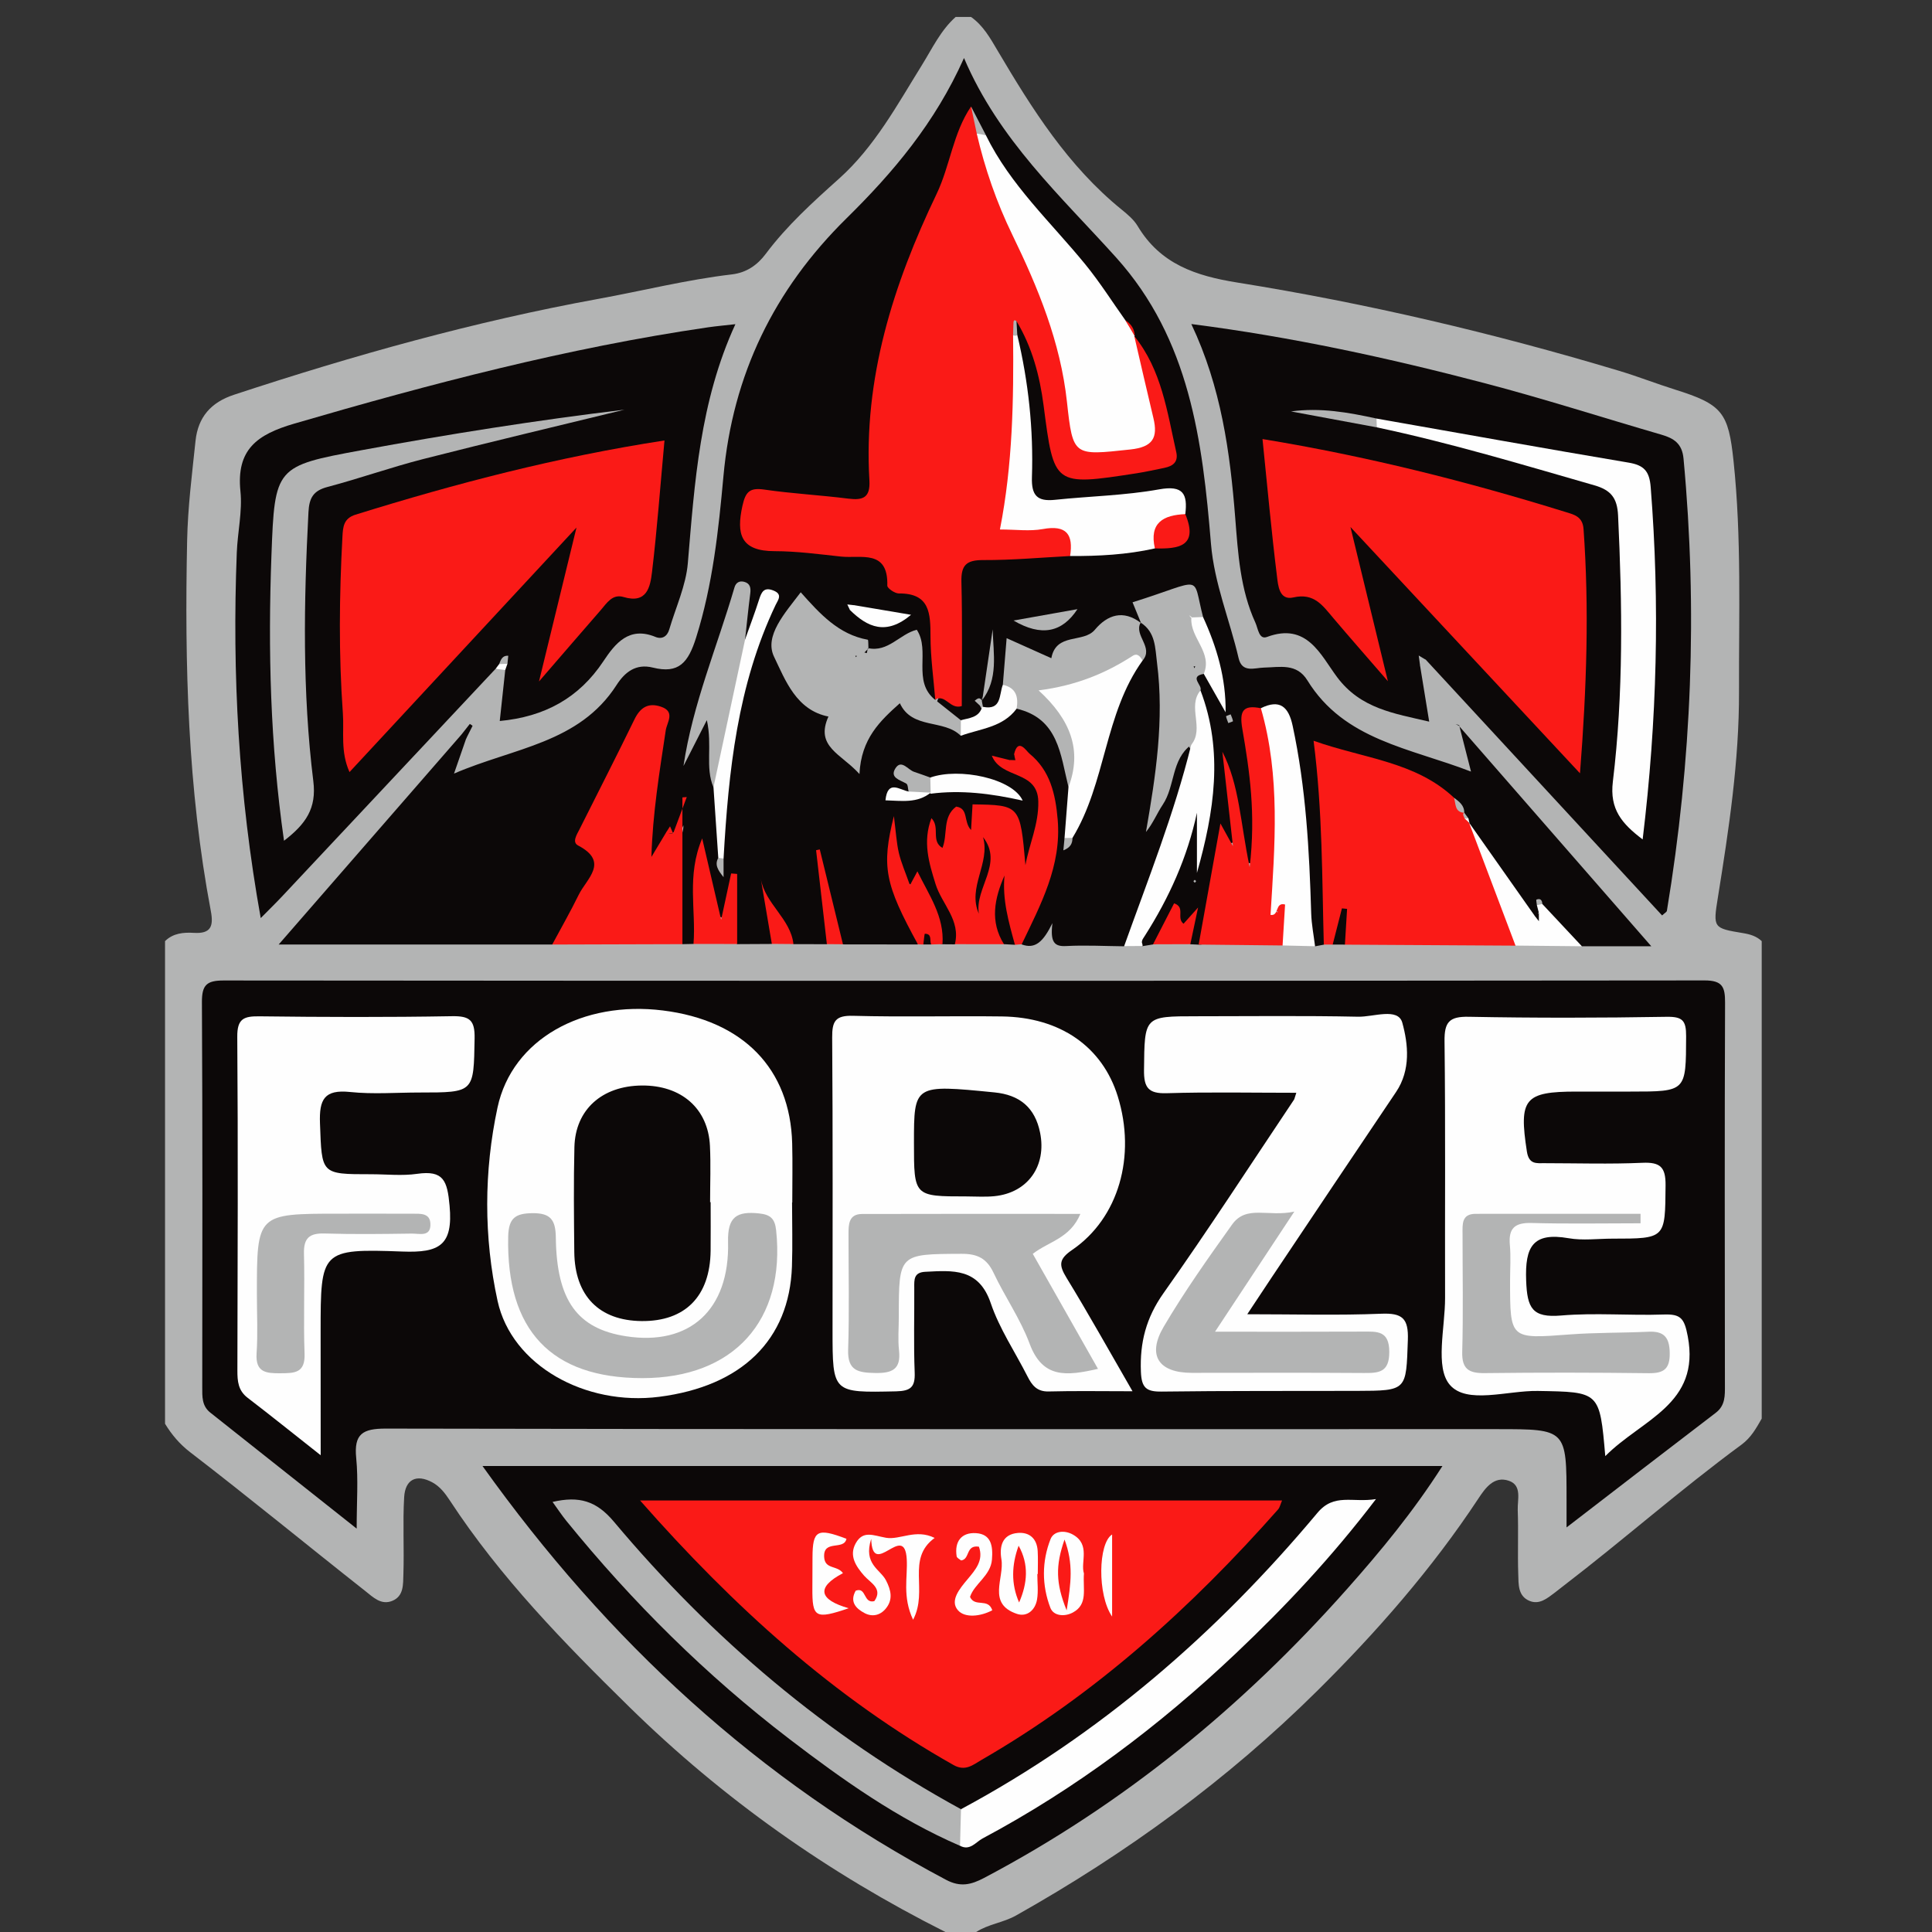 <?xml version="1.0" encoding="utf-8"?>
<!-- Generator: Adobe Illustrator 23.0.3, SVG Export Plug-In . SVG Version: 6.00 Build 0)  -->
<svg version="1.1" id="Layer_1" xmlns="http://www.w3.org/2000/svg" xmlns:xlink="http://www.w3.org/1999/xlink" x="0px" y="0px"
	 width="64px" height="64px" viewBox="0 0 64 64" enable-background="new 0 0 64 64" xml:space="preserve">
<rect x="0" y="0" width="64" height="64" fill="#333333" stroke="none"/>
<g>
	<path fill="#B3B4B4" d="M31.657,0.562c0.17,0,0.34,0,0.51,0c0.407,0.287,0.64,0.709,0.885,1.124c1.14,1.929,2.33,3.819,4.103,5.256
		c0.197,0.16,0.403,0.333,0.531,0.546c0.751,1.257,1.916,1.65,3.304,1.872c4.277,0.685,8.491,1.677,12.642,2.923
		c0.624,0.187,1.23,0.426,1.851,0.621c1.578,0.494,1.773,0.762,1.943,2.371c0.268,2.54,0.173,5.086,0.181,7.632
		c0.007,2.304-0.337,4.566-0.701,6.829c-0.162,1.006-0.154,1.011,0.842,1.176c0.23,0.038,0.439,0.101,0.611,0.264
		c0,5.272,0,10.545,0,15.817c-0.181,0.318-0.355,0.631-0.667,0.861c-2.03,1.493-3.92,3.163-5.919,4.695
		c-0.09,0.069-0.177,0.141-0.268,0.209c-0.251,0.188-0.513,0.413-0.844,0.271c-0.381-0.163-0.356-0.548-0.367-0.883
		c-0.024-0.707,0.009-1.416-0.017-2.123c-0.013-0.345,0.15-0.819-0.295-0.971c-0.492-0.168-0.78,0.242-1.014,0.597
		c-1.536,2.326-3.366,4.414-5.336,6.365c-2.97,2.943-6.328,5.388-9.974,7.439c-0.424,0.239-0.915,0.283-1.32,0.547
		c-0.34,0-0.68,0-1.02,0c-3.873-1.946-7.368-4.41-10.468-7.452c-2.167-2.127-4.277-4.29-5.948-6.842
		c-0.156-0.238-0.328-0.466-0.586-0.604c-0.522-0.279-0.894-0.097-0.928,0.497c-0.049,0.848,0.003,1.7-0.025,2.549
		c-0.011,0.335,0.017,0.724-0.367,0.882c-0.372,0.153-0.637-0.121-0.904-0.332c-1.936-1.525-3.839-3.091-5.793-4.592
		c-0.345-0.265-0.611-0.579-0.832-0.943c0-5.329,0-10.658,0-15.987c0.267-0.264,0.611-0.294,0.951-0.274
		c0.563,0.035,0.663-0.21,0.566-0.723c-0.767-4.058-0.87-8.159-0.785-12.274c0.023-1.108,0.163-2.202,0.278-3.3
		c0.082-0.786,0.51-1.276,1.271-1.527c3.957-1.304,7.962-2.428,12.065-3.176c1.477-0.269,2.936-0.637,4.43-0.812
		c0.479-0.056,0.842-0.303,1.127-0.685c0.7-0.935,1.559-1.712,2.427-2.489c1.175-1.053,1.923-2.44,2.744-3.762
		C30.884,1.602,31.16,1.005,31.657,0.562z"/>
	<path fill="#0C0808" d="M11.815,50.637c-1.713-1.358-3.279-2.601-4.848-3.842C6.682,46.57,6.7,46.259,6.7,45.944
		c0.003-4.251,0.012-8.502-0.011-12.752C6.687,32.626,6.85,32.48,7.407,32.48c16.351,0.014,32.703,0.015,49.055-0.002
		c0.6-0.001,0.685,0.218,0.683,0.739c-0.017,4.222-0.009,8.445-0.005,12.667c0,0.343,0.018,0.672-0.305,0.918
		c-1.613,1.231-3.219,2.471-4.941,3.796c0-0.383,0-0.651,0-0.919c0-2.337,0-2.337-2.296-2.337c-12.271,0-24.541,0.007-36.812-0.018
		c-0.773-0.002-1.067,0.175-0.986,0.977C11.871,49.018,11.815,49.746,11.815,50.637z"/>
	<path fill="#0C0808" d="M22.973,31.269c-0.123,0.003-0.245,0.005-0.368,0.008c-0.42-1.113-0.227-2.244-0.086-3.37
		c0.024-0.189,0.128-0.369,0.121-0.57c-0.036,0.073-0.052,0.156-0.107,0.218c-0.184-0.013-0.338,0.016-0.343,0.252
		c-0.044,0.137-0.105,0.264-0.192,0.376c-0.122,0.155-0.254,0.344-0.476,0.277c-0.267-0.08-0.286-0.344-0.263-0.563
		c0.091-0.868,0.148-1.739,0.328-2.598c0.101-0.483,0.262-0.974,0.129-1.511c-0.389,0-0.496,0.285-0.614,0.52
		c-0.381,0.754-0.83,1.471-1.16,2.254c-0.264,0.623-0.668,1.207-0.128,1.878c0.068,0.085,0.082,0.232,0.036,0.327
		c-0.43,0.894-0.684,1.9-1.557,2.522c-2.939,0-5.878,0-9.062,0c2.082-2.392,4.069-4.674,6.056-6.957
		c0.127-0.039,0.178,0.007,0.154,0.137c-0.11,0.318-0.221,0.636-0.401,1.157c1.988-0.859,4.144-1.004,5.384-2.933
		c0.271-0.421,0.635-0.72,1.203-0.578c0.858,0.213,1.172-0.161,1.435-1.001c0.549-1.75,0.739-3.543,0.903-5.34
		c0.306-3.364,1.678-6.18,4.077-8.542c1.537-1.513,2.93-3.153,3.892-5.31c1.158,2.719,3.214,4.579,5.041,6.61
		c2.439,2.712,2.859,6.073,3.14,9.482c0.109,1.317,0.622,2.523,0.915,3.787c0.116,0.502,0.531,0.32,0.839,0.314
		c0.532-0.012,1.085-0.154,1.441,0.425c1.222,1.984,3.395,2.236,5.419,3.02c-0.151-0.59-0.272-1.064-0.393-1.538l-0.013,0.016
		c2.074,2.376,4.148,4.752,6.379,7.309c-0.915,0-1.607,0-2.298,0c-0.546-0.267-0.97-0.675-1.328-1.154
		c-0.033-0.015-0.01-0.098-0.083-0.064c-0.008,0.102-0.049,0.182-0.129,0.243c-0.073,0.014-0.143,0.006-0.213-0.019
		c-0.804-0.841-1.289-1.904-1.973-2.826c-0.023-0.03-0.045-0.061-0.068-0.091c-0.043-0.062-0.08-0.127-0.115-0.193
		c-0.039-0.063-0.073-0.13-0.108-0.195c-0.041-0.063-0.078-0.128-0.115-0.194c-0.11-0.215-0.308-0.341-0.49-0.483
		c-0.983-0.592-2.075-0.89-3.161-1.204c-0.6-0.174-0.778,0.081-0.699,0.645c0.202,1.431-0.01,2.882,0.215,4.317
		c0.06,0.383,0.159,0.863-0.282,1.164c-0.097,0.018-0.194,0.037-0.291,0.055c-0.507-0.379-0.467-0.939-0.456-1.47
		c0.038-1.758-0.13-3.497-0.462-5.221c-0.084-0.437-0.138-0.924-0.724-1.01c-0.61,0.044-0.432,0.503-0.395,0.827
		c0.109,0.954,0.317,1.897,0.28,2.866c-0.005,0.141,0.009,0.284-0.011,0.424c-0.047,0.321,0.027,0.825-0.379,0.83
		c-0.491,0.005-0.403-0.487-0.413-0.857c-0.021-0.789-0.246-1.552-0.326-2.184c0.148,0.499,0.138,1.174,0.312,1.822
		c0.056,0.206,0.055,0.482-0.226,0.563c-0.134,0.039-0.262-0.073-0.252-0.031c0.021,1.001-0.21,2.16-0.586,3.294
		c-0.027,0.08-0.13,0.095-0.218,0.092c-0.092-0.004-0.183-0.009-0.275-0.013c-0.211-0.215,0.023-0.748-0.649-0.681
		c-0.223,0.089-0.144,0.643-0.587,0.686c-0.115,0.019-0.231,0.038-0.346,0.057c-0.107-0.017-0.158-0.079-0.156-0.187
		c0.006-0.14,0.043-0.273,0.095-0.402c0.521-1.121,1.179-2.189,1.3-3.465c0.024-0.251,0.154-0.547,0.458-0.511
		c0.331,0.039,0.275,0.357,0.28,0.61c0.006,0.359-0.053,0.71-0.08,1.061c0.098-1.815,0.391-3.635-0.163-5.434
		c-0.045-0.254-0.148-0.52,0.127-0.716c0.343-0.027,0.486,0.227,0.665,0.488c-0.125-0.815-0.401-1.549-0.735-2.266
		c-0.087-0.318-0.079-0.734-0.539-0.744c-0.393-0.009-0.799,0.046-1.052,0.422c-0.093,0.139-0.118,0.32-0.256,0.433
		c-1.024,0.133-1.906,0.584-2.72,1.2c-0.476,0.36-0.903-0.111-1.36-0.158c-0.205,0.39-0.195,0.796-0.315,1.167
		c-0.157,0.373-0.299,0.769-0.84,0.581c-0.076-0.05-0.101-0.117-0.069-0.203c0.404-0.619,0.33-1.336,0.366-1.75
		c-0.008,0.328-0.002,0.938-0.232,1.51c-0.078,0.168-0.279,0.318-0.077,0.53c-0.155,0.365-0.442,0.482-0.816,0.447
		c-0.342-0.206-0.988-0.208-0.608-0.901c0.375-0.217,0.41-0.574,0.411-0.956c0.001-0.878-0.028-1.757,0.014-2.634
		c0.042-0.882,0.262-1.138,1.127-1.139c0.909-0.001,1.801-0.209,2.71-0.158c0.891-0.017,1.777-0.121,2.662-0.19
		c1.041-0.056,1.132-0.155,0.993-1.085c-0.219-0.498-0.646-0.378-1.026-0.328c-0.895,0.117-1.796,0.18-2.695,0.25
		c-1.081,0.084-1.385-0.205-1.393-1.283c-0.01-1.468-0.151-2.918-0.464-4.352c0.002-0.188,0.024-0.371,0.143-0.526
		c0.509-0.176,0.532,0.278,0.643,0.542c0.464,1.105,0.663,2.279,0.715,3.464c0.033,0.749,0.347,0.993,1.046,0.948
		c0.48-0.031,0.953-0.101,1.427-0.169c1.221-0.174,1.328-0.327,1.079-1.546c-0.176-0.862-0.492-1.671-0.933-2.432
		c-0.037-0.073-0.075-0.147-0.117-0.217c-0.09-0.224-0.226-0.42-0.384-0.601c-0.847-1.265-1.86-2.396-2.873-3.525
		c-0.68-0.757-1.282-1.564-1.719-2.488c-0.126-0.146-0.062-0.448-0.368-0.435c-0.412,1.548-1.132,2.968-1.728,4.434
		c-0.884,2.179-1.318,4.437-1.35,6.782c-0.017,1.29-0.25,1.494-1.527,1.337c-0.618-0.076-1.242-0.087-1.859-0.179
		c-0.445-0.066-0.7,0.129-0.785,0.566c-0.092,0.475,0.178,0.702,0.583,0.767c0.894,0.144,1.791,0.273,2.701,0.248
		c0.641-0.018,1.183,0.143,1.428,0.818c0.085,0.234,0.273,0.37,0.492,0.435c0.783,0.234,1.017,0.801,1.039,1.554
		c0.02,0.698,0.298,1.394-0.014,2.088c-0.183,0.27-0.378,0.309-0.578,0.018c-0.063-0.092-0.084-0.204-0.107-0.313
		c-0.091-0.429,0.04-0.97-0.312-1.259c-0.354-0.291-0.75,0.273-1.173,0.155c-0.08-0.014-0.156-0.04-0.228-0.074
		c-0.606-0.412-1.319-0.662-1.835-1.214c-0.152-0.162-0.319-0.202-0.521-0.042c-0.444,0.353-0.652,1.251-0.295,1.696
		c0.422,0.526,0.754,1.136,1.316,1.544c0.06,0.055,0.107,0.119,0.143,0.19c0.132,0.418,0.167,0.896,0.704,1.115
		c0.367-0.417,0.566-0.959,0.985-1.338c0.344-0.311,0.615-0.472,1.084-0.114c0.457,0.348,1.055,0.497,1.603,0.706
		c0.694-0.095,1.26-0.524,1.916-0.723c0.822,0.057,1.195,0.622,1.478,1.296c0.187,0.444,0.144,0.936,0.302,1.384
		c0.152,0.529-0.036,1.018-0.182,1.511c-0.003,0.047-0.009,0.096-0.016,0.144c0.024-0.059,0.012-0.122,0.024-0.184
		c0.418-1.285,1.047-2.492,1.176-3.883c0.063-0.679,0.764-1.171,0.974-1.857c0.211-0.365-0.129-0.838,0.228-1.173
		c0.625,0.04,0.641,0.558,0.714,0.977c0.144,0.833,0.307,1.673,0.173,2.525c-0.126,0.799-0.151,1.613-0.363,2.399
		c0.147-0.429,0.289-0.859,0.446-1.281c0.101-0.271,0.179-0.629,0.622-0.528c0.284,0.427,0.177,0.877,0.026,1.296
		c-0.562,1.556-1.061,3.135-1.664,4.677c-0.106,0.272-0.269,0.489-0.507,0.653c-0.639-0.006-1.279-0.042-1.916-0.008
		c-0.388,0.021-0.535-0.119-0.456-0.759c-0.304,0.615-0.566,0.872-1.019,0.705c-0.208-0.595,0.211-1.004,0.434-1.473
		c0.594-1.249,0.727-2.532,0.242-3.847c-0.138-0.374-0.33-0.723-0.78-0.797c-0.053,0.026-0.101,0.062-0.134,0.113
		c1.176,0.761,1.359,2.529,0.341,3.536c-0.364-0.237-0.315-0.621-0.332-0.969c-0.018-0.363-0.093-0.648-0.503-0.776
		c-0.378-0.118-0.554,0.002-0.721,0.34c-0.179,0.36-0.459,0.185-0.683-0.025c-0.353,0.997-0.353,0.997-0.918,0.572
		c0.329,0.793,0.516,1.563,0.938,2.252c0.21,0.342,0.281,0.747-0.099,1.072c-0.137-0.001-0.273-0.002-0.41-0.003
		c-0.352-0.063-0.265-0.379-0.34-0.598c-0.194-0.569-0.257-1.175-0.931-1.497c-0.376-0.18-0.368-0.687-0.358-1.101
		c-0.048,0.807,0.182,1.546,0.534,2.26c0.146,0.296,0.383,0.571,0.28,0.943c-0.828-0.001-1.655-0.002-2.483-0.003
		c-0.696-0.657-0.38-1.607-0.681-2.216c0.047,0.429,0.22,0.999,0.265,1.591c0.017,0.223,0.109,0.447-0.117,0.619
		c-0.369-0.001-0.738-0.001-1.107-0.002c-0.383-0.521-0.885-0.978-0.904-1.622c-0.168,0.517,0.575,1.003,0.188,1.616
		c-0.383,0.002-0.766,0.004-1.15,0.006c-0.717-0.651-0.035-1.359-0.157-1.932c-0.129,0.236,0.051,0.712-0.368,1.055
		c-0.679-0.595-0.649-1.349-0.644-1.959c-0.077,0.463,0.053,1.103,0.013,1.735C23.238,30.555,23.324,30.971,22.973,31.269z"/>
	<path fill="#0C0808" d="M15.983,48.563c10.651,0,21.159,0,31.8,0c-0.971,1.52-2.044,2.816-3.161,4.075
		c-3.451,3.89-7.411,7.139-12.025,9.572c-0.43,0.226-0.784,0.312-1.258,0.061C25.137,58.987,20.131,54.37,15.983,48.563z"/>
	<path fill="#0C0808" d="M16.418,22.154c-2.36,2.516-4.719,5.032-7.08,7.547c-0.203,0.216-0.415,0.422-0.701,0.712
		c-0.736-4.093-0.95-8.088-0.793-12.108c0.026-0.678,0.189-1.365,0.121-2.03c-0.142-1.382,0.548-1.881,1.78-2.241
		c4.514-1.317,9.051-2.511,13.71-3.191c0.276-0.04,0.555-0.064,0.906-0.104c-1.178,2.563-1.35,5.242-1.576,7.92
		c-0.063,0.743-0.401,1.463-0.615,2.193c-0.068,0.233-0.242,0.335-0.456,0.247c-0.877-0.362-1.336,0.218-1.728,0.808
		c-0.811,1.221-1.951,1.838-3.431,1.977c0.059-0.548,0.121-1.119,0.182-1.689c-0.047-0.024-0.084-0.059-0.112-0.103
		c0,0-0.041-0.065-0.041-0.065s-0.021,0.074-0.021,0.074C16.518,22.132,16.47,22.149,16.418,22.154z"/>
	<path fill="#0C0808" d="M47.045,22.07c0.094,0.579,0.189,1.158,0.299,1.835c-1.179-0.275-2.273-0.432-3.053-1.477
		c-0.544-0.729-0.995-1.822-2.321-1.328c-0.267,0.099-0.295-0.281-0.383-0.472c-0.505-1.104-0.575-2.289-0.669-3.477
		c-0.171-2.173-0.464-4.326-1.454-6.417c3.341,0.428,6.54,1.127,9.709,1.957c1.97,0.516,3.91,1.141,5.866,1.709
		c0.413,0.12,0.684,0.295,0.73,0.792c0.469,5.018,0.273,10.01-0.551,14.979c-0.007,0.042-0.074,0.074-0.159,0.154
		c-2.605-2.819-5.215-5.643-7.824-8.467C47.072,21.838,47.074,21.968,47.045,22.07z"/>
	<path fill="#FA1A17" d="M43.853,31.29c-0.061-2.198-0.038-4.399-0.339-6.751c1.673,0.593,3.372,0.687,4.652,1.887
		c0.12,0.162,0.205,0.347,0.339,0.499l-0.008-0.011c0.033,0.044,0.058,0.092,0.075,0.144c0.003,0.087,0.048,0.153,0.108,0.211
		l-0.018-0.02c0.54,0.987,1.142,1.945,1.475,3.032c0.104,0.339,0.32,0.68,0.066,1.045c-1.884-0.011-3.767-0.022-5.651-0.033
		c-0.244-0.267-0.121-0.563-0.072-0.856c-0.097,0.29-0.031,0.645-0.333,0.854C44.049,31.29,43.951,31.29,43.853,31.29z"/>
	<path fill="#FA1A17" d="M18.293,31.289c0.294-0.549,0.604-1.09,0.878-1.649c0.262-0.535,1.023-1.083-0.02-1.632
		c-0.21-0.11-0.044-0.358,0.044-0.533c0.609-1.215,1.228-2.425,1.823-3.646c0.193-0.396,0.459-0.562,0.88-0.418
		c0.483,0.165,0.196,0.516,0.156,0.782c-0.208,1.382-0.435,2.76-0.475,4.194c0.166-0.276,0.331-0.551,0.497-0.827
		c0,0,0.058-0.036,0.058-0.036c0.025,0.038,0.058,0.069,0.098,0.09c0,0,0.067-0.005,0.067-0.005c0.15-0.402,0.3-0.804,0.451-1.206
		c-0.048,0.004-0.096,0.008-0.144,0.012c0,1.62,0,3.241,0,4.861C21.168,31.281,19.731,31.285,18.293,31.289z"/>
	<path fill="#FA1A17" d="M31.631,31.277c0.201-0.794-0.434-1.327-0.64-1.993c-0.22-0.709-0.431-1.392-0.137-2.181
		c0.301,0.299-0.029,0.756,0.366,0.986c0.183-0.45-0.01-1.024,0.454-1.369c0.423,0.059,0.232,0.503,0.494,0.775
		c0.019-0.333,0.034-0.592,0.049-0.849c1.577,0.023,1.577,0.023,1.752,2.013c0.126-0.704,0.44-1.343,0.426-2.106
		c-0.019-1.052-1.23-0.734-1.54-1.521c0.236,0.058,0.413,0.102,0.59,0.146c0.069-0.046,0.181-0.058,0.146-0.186
		c0.132-0.577,0.409-0.111,0.512-0.027c0.684,0.558,0.862,1.339,0.934,2.182c0.132,1.538-0.565,2.821-1.191,4.132
		c-0.075,0.006-0.15,0.012-0.225,0.018c-0.543-0.458-0.49-1.069-0.438-1.588c-0.305,0.475,0.259,1.006,0.074,1.569
		C32.715,31.277,32.173,31.277,31.631,31.277z"/>
	<path fill="#FA1A17" d="M39.707,31.29c0.239-1.329,0.478-2.659,0.721-4.012c0.08,0.145,0.178,0.323,0.415,0.752
		c-0.137-1.223-0.244-2.176-0.351-3.128c0.567,1.099,0.591,2.323,0.905,3.825c0.206-1.773-0.002-3.182-0.243-4.58
		c-0.101-0.584,0.012-0.809,0.613-0.686c0.438,0.149,0.45,0.56,0.51,0.903c0.341,1.929,0.351,3.861,0.004,5.78
		c-0.044,0.119,0.122,0.07,0.013,0.039c-0.048-0.013-0.041-0.037-0.031-0.081c0.07-0.339,0.257-0.39,0.404-0.092
		c0.222,0.451,0.269,0.927-0.18,1.31C41.56,31.31,40.634,31.3,39.707,31.29z"/>
	<path fill="#FEFEFE" d="M42.487,31.32c0.027-0.449,0.055-0.898,0.083-1.357c-0.345-0.089-0.186,0.392-0.482,0.344
		c0.141-2.289,0.334-4.59-0.32-6.847c0.628-0.31,0.917-0.049,1.052,0.58c0.441,2.05,0.553,4.13,0.615,6.217
		c0.011,0.364,0.084,0.726,0.128,1.088C43.204,31.336,42.845,31.328,42.487,31.32z"/>
	<path fill="#FEFEFE" d="M37.827,31.226c0.015,0.036,0.023,0.073,0.024,0.111c-0.204,0.001-0.408,0.002-0.612,0.004
		c0.79-2.206,1.658-4.386,2.221-6.667c-0.064-0.63-0.457-1.315,0.308-1.803c0.769,2.017,0.453,4.027-0.118,6.045
		c0-0.326,0-0.653,0-0.979c0-0.338,0-0.675,0-1.013c-0.317,1.478-0.922,2.816-1.724,4.073C37.883,31.07,37.821,31.133,37.827,31.226
		z"/>
	<path fill="#FEFEFE" d="M50.203,31.324c-0.514-1.359-1.027-2.718-1.541-4.077c0.729,1.035,1.458,2.07,2.187,3.105
		c0.156,0.093,0.057-0.106,0.128-0.111c-0.022-0.086-0.044-0.172-0.066-0.258c0.047-0.075,0.107-0.088,0.18-0.037
		c0.437,0.467,0.874,0.933,1.311,1.4C51.669,31.339,50.936,31.332,50.203,31.324z"/>
	<path fill="#FA1A17" d="M30.407,31.283c-1.095-2-1.215-2.571-0.796-4.249c0.07,0.544,0.087,0.889,0.165,1.221
		c0.076,0.323,0.213,0.631,0.367,1.069c0.117-0.217,0.171-0.319,0.247-0.46c0.383,0.787,0.896,1.496,0.831,2.412
		c-0.126,0.004-0.251,0.007-0.377,0.011c-0.086-0.044-0.172-0.127-0.258,0.001C30.527,31.286,30.467,31.284,30.407,31.283z"/>
	<path fill="#FA1A17" d="M22.973,31.269c0.09-1.113-0.236-2.257,0.288-3.495c0.21,0.901,0.389,1.67,0.628,2.695
		c0.147-0.68,0.239-1.107,0.331-1.535c0.066,0.005,0.132,0.011,0.199,0.016c0,0.774,0,1.547,0,2.321
		C23.937,31.271,23.455,31.27,22.973,31.269z"/>
	<path fill="#FA1A17" d="M27.391,31.275c-0.119-1.037-0.238-2.073-0.357-3.11c0.041-0.009,0.081-0.018,0.122-0.027
		c0.256,1.047,0.512,2.095,0.768,3.142C27.746,31.278,27.569,31.276,27.391,31.275z"/>
	<path fill="#FA1A17" d="M38.196,31.281c0.231-0.449,0.461-0.898,0.697-1.356c0.388,0.13,0.064,0.481,0.313,0.676
		c0.119-0.133,0.245-0.274,0.482-0.539c-0.108,0.51-0.182,0.863-0.257,1.215C39.02,31.278,38.608,31.279,38.196,31.281z"/>
	<path fill="#FA1A17" d="M25.568,31.267c-0.122-0.72-0.244-1.44-0.366-2.16c0.143,0.835,0.987,1.322,1.082,2.166
		C26.045,31.271,25.807,31.269,25.568,31.267z"/>
	<path fill="#0C0808" d="M33.257,31.277c-0.471-0.754-0.316-1.51,0.019-2.275c-0.077,0.798,0.139,1.546,0.345,2.295
		C33.5,31.29,33.379,31.284,33.257,31.277z"/>
	<path fill="#0C0808" d="M44.147,31.29c0.102-0.4,0.204-0.799,0.306-1.199c0.057,0.006,0.114,0.012,0.171,0.017
		c-0.024,0.394-0.048,0.789-0.072,1.183C44.417,31.291,44.282,31.291,44.147,31.29z"/>
	<path fill="#0C0808" d="M15.287,24.332c0.092-0.117,0.184-0.234,0.277-0.352c0.03,0.021,0.061,0.042,0.091,0.063
		c-0.071,0.142-0.143,0.284-0.214,0.426C15.39,24.424,15.339,24.378,15.287,24.332z"/>
	<path fill="#0C0808" d="M30.587,31.287c0.017-0.124,0.034-0.355,0.051-0.355c0.249,0,0.15,0.224,0.207,0.354
		C30.759,31.286,30.673,31.287,30.587,31.287z"/>
	<path fill="#FEFEFE" d="M16.418,22.154c0.039-0.052,0.078-0.103,0.117-0.155c0.089-0.07,0.181-0.074,0.275-0.011
		c-0.025,0.069-0.05,0.138-0.074,0.208C16.63,22.182,16.524,22.168,16.418,22.154z"/>
	<path fill="#0C0808" d="M48.335,24.022c-0.039-0.012-0.077-0.023-0.116-0.035c0.034,0.017,0.068,0.034,0.102,0.051
		C48.322,24.038,48.335,24.022,48.335,24.022z"/>
	<path fill="#FEFEFE" d="M37.516,46.087c-1.041,0-1.91-0.016-2.779,0.007c-0.388,0.01-0.552-0.207-0.7-0.499
		c-0.41-0.808-0.93-1.578-1.217-2.426c-0.397-1.171-1.257-1.085-2.17-1.039c-0.381,0.019-0.366,0.258-0.364,0.527
		c0.006,0.935-0.023,1.872,0.014,2.806c0.019,0.485-0.13,0.616-0.617,0.627c-2.104,0.045-2.104,0.062-2.104-2.027
		c0-3.231,0.012-6.463-0.012-9.694c-0.004-0.54,0.105-0.735,0.691-0.719c1.643,0.044,3.288,0,4.932,0.021
		c1.931,0.025,3.327,1.003,3.837,2.646c0.614,1.978,0.033,4.036-1.512,5.089c-0.448,0.306-0.44,0.505-0.185,0.923
		C36.053,43.509,36.726,44.72,37.516,46.087z"/>
	<path fill="#FEFEFE" d="M26.238,39.833c0,0.708,0.021,1.417-0.004,2.125c-0.085,2.427-1.659,3.963-4.398,4.313
		c-2.448,0.312-4.887-1.042-5.353-3.176c-0.461-2.111-0.454-4.3-0.002-6.407c0.488-2.274,2.831-3.545,5.478-3.215
		c2.66,0.331,4.219,1.929,4.283,4.406c0.017,0.651,0.003,1.303,0.003,1.955C26.242,39.833,26.24,39.833,26.238,39.833z"/>
	<path fill="#FEFEFE" d="M53.177,48.236c-0.185-2.148-0.186-2.124-2.237-2.159c-1.005-0.017-2.354,0.454-2.915-0.205
		c-0.496-0.582-0.152-1.892-0.155-2.88c-0.008-2.834,0.016-5.668-0.018-8.502c-0.008-0.634,0.157-0.821,0.803-0.808
		c2.181,0.042,4.364,0.038,6.546,0.001c0.53-0.009,0.657,0.116,0.654,0.643c-0.008,1.834,0.016,1.834-1.845,1.834
		c-0.595,0-1.19,0-1.785,0c-1.731,0-1.914,0.242-1.645,1.985c0.068,0.437,0.318,0.386,0.597,0.387
		c1.077,0.001,2.155,0.035,3.23-0.013c0.593-0.026,0.773,0.144,0.767,0.749c-0.016,1.763,0.012,1.763-1.767,1.764
		c-0.482,0-0.975,0.068-1.443-0.014c-1.187-0.207-1.451,0.276-1.408,1.407c0.034,0.908,0.2,1.235,1.159,1.153
		c1.125-0.096,2.266,0.006,3.399-0.033c0.562-0.019,0.682,0.123,0.795,0.721C56.337,46.523,54.388,47.014,53.177,48.236z"/>
	<path fill="#FEFEFE" d="M42.942,36.2c-1.487,0-2.892-0.029-4.295,0.014c-0.608,0.018-0.757-0.186-0.75-0.77
		c0.019-1.778-0.006-1.779,1.738-1.779c1.786,0,3.572-0.023,5.357,0.015c0.504,0.011,1.319-0.312,1.461,0.198
		c0.195,0.706,0.286,1.565-0.207,2.296c-1.378,2.042-2.747,4.092-4.118,6.139c-0.234,0.349-0.465,0.701-0.811,1.223
		c1.587,0,3.013,0.041,4.435-0.017c0.7-0.029,0.911,0.149,0.885,0.872c-0.059,1.674-0.018,1.679-1.692,1.684
		c-2.154,0.007-4.309-0.006-6.463,0.023c-0.507,0.007-0.667-0.121-0.688-0.656c-0.039-0.971,0.173-1.792,0.751-2.608
		c1.489-2.102,2.888-4.267,4.322-6.408C42.882,36.402,42.885,36.371,42.942,36.2z"/>
	<path fill="#FEFEFE" d="M10.623,48.207c-0.917-0.723-1.661-1.322-2.42-1.903c-0.315-0.241-0.34-0.552-0.339-0.905
		c0.008-3.684,0.024-7.368-0.004-11.052c-0.005-0.603,0.214-0.686,0.735-0.68c2.125,0.026,4.251,0.033,6.376-0.004
		c0.587-0.01,0.762,0.127,0.751,0.735c-0.032,1.793-0.002,1.793-1.828,1.793c-0.765,0-1.537,0.062-2.294-0.017
		c-0.858-0.09-1.03,0.244-1,1.039c0.063,1.684,0.019,1.686,1.688,1.685c0.51,0,1.029,0.059,1.528-0.013
		c0.882-0.128,1.002,0.233,1.077,1.056c0.12,1.313-0.336,1.564-1.559,1.518c-2.709-0.101-2.712-0.032-2.713,2.651
		C10.622,45.407,10.623,46.704,10.623,48.207z"/>
	<path fill="#FA1A17" d="M37.574,11.133c0.907,1.12,1.089,2.504,1.391,3.843c0.074,0.329-0.11,0.465-0.395,0.523
		c-0.304,0.061-0.607,0.131-0.913,0.178c-2.758,0.426-2.739,0.422-3.087-2.248c-0.127-0.974-0.378-1.931-0.897-2.79
		c-0.124,0.274-0.035,0.562-0.054,0.846c0.257,1.596,0.254,3.187,0.029,4.786c-0.129,0.912-0.094,0.917,0.838,1.005
		c1.037,0.098,1.201,0.292,0.963,1.143c-0.959,0.05-1.918,0.138-2.877,0.134c-0.557-0.002-0.738,0.163-0.724,0.724
		c0.035,1.378,0.012,2.757,0.012,4.113c-0.396,0.124-0.537-0.414-0.89-0.215l0.013,0.012c-0.057-0.701-0.157-1.401-0.159-2.102
		c-0.002-0.761-0.017-1.436-1.049-1.426c-0.132,0.001-0.384-0.172-0.382-0.258c0.036-1.215-0.88-0.893-1.536-0.964
		c-0.731-0.079-1.466-0.178-2.199-0.179c-1.125,0-1.273-0.565-1.062-1.51c0.104-0.467,0.248-0.598,0.721-0.53
		c0.923,0.134,1.858,0.183,2.785,0.3c0.493,0.062,0.731-0.036,0.698-0.605c-0.201-3.379,0.789-6.491,2.224-9.484
		c0.452-0.943,0.544-2.02,1.143-2.9c0.143,0.323,0.214,0.676,0.411,0.976c0.483,1.51,1.109,2.964,1.782,4.395
		c0.731,1.555,1.164,3.178,1.307,4.887c0.029,0.346-0.058,0.815,0.447,0.886c0.59,0.083,1.192,0.024,1.719-0.285
		c0.175-0.103,0.109-0.363,0.087-0.559c-0.06-0.534-0.148-1.06-0.335-1.571C37.45,11.894,37.279,11.51,37.574,11.133z"/>
	<path fill="#FEFEFE" d="M37.574,11.133c0.211,0.905,0.417,1.812,0.634,2.716c0.156,0.652-0.019,0.96-0.76,1.04
		c-1.886,0.202-1.906,0.241-2.104-1.579c-0.215-1.977-0.954-3.773-1.81-5.534c-0.522-1.074-0.909-2.193-1.179-3.354
		c0.111-0.027,0.214-0.006,0.306,0.061c0.808,1.65,2.154,2.882,3.293,4.277c0.479,0.587,0.887,1.233,1.327,1.852
		c0.112,0.17,0.233,0.335,0.31,0.526C37.591,11.137,37.574,11.133,37.574,11.133z"/>
	<path fill="#B3B4B4" d="M28.749,21.469c0.671,0.15,1.053-0.465,1.62-0.608c0.465,0.704-0.17,1.704,0.613,2.326
		c0,0-0.013-0.012-0.013-0.012c0.287,0.228,0.574,0.456,0.861,0.684c0.144,0.172,0.134,0.344-0.003,0.515
		c-0.56-0.562-1.613-0.198-2.018-1.079c-0.65,0.582-1.283,1.169-1.338,2.346c-0.602-0.671-1.485-0.904-1.024-1.913l0.013,0.012
		c-1.087-0.206-1.448-1.219-1.817-1.981c-0.335-0.692,0.354-1.443,0.882-2.139c0.634,0.712,1.255,1.399,2.221,1.572
		c0.024,0.004,0.015,0.189,0.022,0.29L28.749,21.469z"/>
	<path fill="#FEFEFE" d="M35.448,18.419c0.114-0.718-0.119-1.038-0.904-0.893c-0.432,0.079-0.891,0.014-1.42,0.014
		c0.424-2.161,0.457-4.294,0.436-6.431c0.045-0.086,0.092-0.087,0.141-0.003c0.368,1.545,0.536,3.116,0.483,4.699
		c-0.02,0.609,0.174,0.814,0.763,0.752c1.15-0.121,2.316-0.142,3.449-0.346c0.808-0.146,0.947,0.158,0.869,0.821
		c-0.432,0.293-0.713,0.721-1.009,1.135C37.332,18.375,36.392,18.424,35.448,18.419z"/>
	<path fill="#B3B4B4" d="M39.767,22.871c-0.448,0.542,0.142,1.262-0.308,1.803c-0.663,0.491-0.528,1.362-0.939,1.978
		c-0.193,0.289-0.323,0.62-0.559,0.909c0.326-1.866,0.608-3.717,0.367-5.602c-0.063-0.49-0.044-1.019-0.543-1.335l0.012,0.011
		c-0.093-0.228-0.187-0.455-0.28-0.683c2.41-0.754,1.958-0.962,2.336,0.487c-0.05,0.104-0.137,0.132-0.234,0.12
		c-0.101-0.013-0.007-0.109-0.049-0.004c-0.009,0.021,0.052,0.075,0.091,0.13c0.207,0.287,0.288,0.623,0.394,0.942
		c0.082,0.244,0.243,0.558-0.176,0.696C39.369,22.411,39.845,22.696,39.767,22.871z"/>
	<path fill="#B3B4B4" d="M35.395,26.074c-0.267-1.069-0.328-2.273-1.718-2.598c-0.279-0.191-0.227-0.572-0.457-0.791
		c0.041-0.496,0.081-0.992,0.126-1.545c0.562,0.252,1.043,0.467,1.481,0.664c0.157-0.859,1.062-0.489,1.44-0.941
		c0.419-0.5,0.941-0.674,1.528-0.227c0,0-0.012-0.011-0.012-0.011c-0.228,0.432,0.447,0.817,0.066,1.257
		c-0.502,0.123-0.891,0.471-1.346,0.689c-0.432,0.207-0.931,0.233-1.35,0.502c-0.009,0.441,0.34,0.709,0.48,1.07
		C35.953,24.968,35.876,25.703,35.395,26.074z"/>
	<path fill="#FEFEFE" d="M35.395,26.074c0.461-1.222,0.07-2.234-0.99-3.204c1.255-0.162,2.222-0.568,3.119-1.146
		c0.159-0.102,0.252,0.032,0.326,0.157c-1.271,1.762-1.209,4.051-2.323,5.875c-0.086,0.115-0.173,0.117-0.263,0.004
		C35.308,27.198,35.351,26.636,35.395,26.074z"/>
	<path fill="#B3B4B4" d="M23.635,26.079c-0.284-0.659-0.029-1.373-0.22-2.224c-0.305,0.598-0.54,1.059-0.774,1.52
		c0.305-2.052,1.115-3.949,1.689-5.914c0.047-0.162,0.164-0.229,0.321-0.188c0.205,0.054,0.226,0.208,0.201,0.398
		c-0.065,0.503-0.114,1.008-0.17,1.512c0.352,0.419-0.009,0.799-0.081,1.185c-0.193,1.041-0.465,2.068-0.59,3.123
		C23.982,25.731,24.099,26.103,23.635,26.079z"/>
	<path fill="#FEFEFE" d="M23.635,26.079c0.349-1.632,0.698-3.264,1.047-4.896c0.157-0.443,0.324-0.883,0.467-1.331
		c0.079-0.248,0.164-0.412,0.472-0.29c0.317,0.125,0.15,0.315,0.074,0.474c-1.268,2.659-1.562,5.517-1.726,8.403
		c-0.067,0.06-0.125,0.053-0.175-0.022C23.741,27.639,23.688,26.859,23.635,26.079z"/>
	<path fill="#FEFEFE" d="M30.818,25.757c0.95-0.339,2.729,0.028,3.06,0.764c-1.058-0.238-2.049-0.357-3.048-0.228
		C30.652,26.118,30.662,25.939,30.818,25.757z"/>
	<path fill="#FEFEFE" d="M39.877,22.323c0.297-0.713-0.457-1.191-0.412-1.848l0.022-0.022c0.122-0.005,0.243-0.01,0.365-0.014
		c0.454,0.992,0.763,2.022,0.748,3.158C40.359,23.172,40.118,22.748,39.877,22.323z"/>
	<path fill="#FEFEFE" d="M33.22,22.685c0.441,0.097,0.522,0.402,0.457,0.791c-0.46,0.623-1.203,0.66-1.85,0.898
		c0.001-0.172,0.002-0.343,0.003-0.515c0.271-0.078,0.587-0.08,0.699-0.421c-0.049-0.101-0.041-0.113,0.034-0.022
		C33.188,23.538,33.092,23.011,33.22,22.685z"/>
	<path fill="#FA1A17" d="M38.257,18.167c-0.192-0.848,0.277-1.108,1.009-1.135C39.706,18.101,39.043,18.188,38.257,18.167z"/>
	<path fill="#FEFEFE" d="M28.322,20.052c0.579,0.098,1.159,0.196,1.858,0.314c-0.824,0.692-1.438,0.418-2.026-0.16
		C28.182,20.124,28.237,20.071,28.322,20.052z"/>
	<path fill="#B3B4B4" d="M33.574,20.556c0.794-0.141,1.442-0.257,2.118-0.377C35.185,20.951,34.501,21.099,33.574,20.556z"/>
	<path fill="#B3B4B4" d="M32.533,23.231c0.117-0.794,0.234-1.588,0.351-2.383c0.021,0.811,0.199,1.651-0.362,2.361L32.533,23.231z"
		/>
	<path fill="#B3B4B4" d="M30.818,25.757c0.004,0.179,0.008,0.357,0.012,0.536c0,0,0-0.035,0-0.035
		c-0.249,0.082-0.499,0.188-0.732-0.038c-0.023-0.09-0.019-0.229-0.075-0.262c-0.205-0.12-0.554-0.193-0.365-0.5
		c0.199-0.322,0.416,0.043,0.623,0.11C30.462,25.627,30.639,25.694,30.818,25.757z"/>
	<path fill="#FEFEFE" d="M30.099,26.22c0.244,0.013,0.488,0.025,0.732,0.038c-0.447,0.359-0.961,0.269-1.499,0.254
		C29.404,25.81,29.805,26.17,30.099,26.22z"/>
	<path fill="#B3B4B4" d="M32.662,4.482c-0.102-0.02-0.204-0.04-0.306-0.06c-0.063-0.298-0.126-0.595-0.189-0.893
		C32.331,3.846,32.496,4.164,32.662,4.482z"/>
	<path fill="#B3B4B4" d="M23.794,28.418c0.058,0.007,0.117,0.014,0.175,0.022c0,0.181,0,0.361,0,0.618
		C23.778,28.818,23.668,28.646,23.794,28.418z"/>
	<path fill="#B3B4B4" d="M33.7,11.106l-0.07,0.017c0,0-0.071-0.013-0.071-0.013c0.004-0.146,0.007-0.292,0.014-0.439
		c0.001-0.022,0.018-0.056,0.035-0.062c0.016-0.006,0.042,0.019,0.064,0.031C33.682,10.795,33.691,10.95,33.7,11.106z"/>
	<path fill="#FA1A17" d="M37.591,11.137c-0.103-0.175-0.206-0.351-0.31-0.526C37.476,10.733,37.584,10.905,37.591,11.137z"/>
	<path fill="#B3B4B4" d="M35.264,27.76c0.088-0.001,0.175-0.003,0.263-0.004c0,0.18-0.062,0.32-0.302,0.413
		C35.24,28.01,35.252,27.885,35.264,27.76z"/>
	<path fill="#B3B4B4" d="M51.091,29.946c-0.06,0.012-0.12,0.025-0.18,0.037c-0.006-0.063-0.031-0.175-0.014-0.182
		C51.027,29.749,51.086,29.818,51.091,29.946z"/>
	<path fill="#B3B4B4" d="M48.505,26.925c-0.325-0.022-0.275-0.3-0.339-0.499C48.335,26.554,48.51,26.678,48.505,26.925z"/>
	<path fill="#B3B4B4" d="M32.522,23.209c0.013,0.069,0.026,0.139,0.04,0.208c0.001,0-0.034,0.021-0.033,0.021
		c-0.08-0.075-0.161-0.15-0.241-0.225c0.086-0.07,0.173-0.145,0.246,0.016C32.533,23.231,32.522,23.209,32.522,23.209z"/>
	<path fill="#B3B4B4" d="M40.767,23.664c0.029,0.076,0.065,0.148,0.077,0.224c0.002,0.014-0.1,0.043-0.155,0.065
		c-0.027-0.075-0.06-0.148-0.075-0.225C40.613,23.718,40.702,23.691,40.767,23.664z"/>
	<path fill="#FA1A17" d="M22.076,27.561c0.04-0.063,0.08-0.126,0.12-0.189c0.034,0.079,0.069,0.159,0.103,0.238
		c0,0,0.013-0.012,0.013-0.012c-0.051,0.05-0.107,0.055-0.166,0.015C22.123,27.595,22.1,27.578,22.076,27.561z"/>
	<path fill="#B3B4B4" d="M48.519,27.113c-0.018-0.043-0.042-0.085-0.051-0.13c-0.004-0.02,0.019-0.047,0.029-0.07
		c0.048,0.064,0.096,0.127,0.144,0.191l-0.058,0.052L48.519,27.113z"/>
	<path fill="#FEFEFE" d="M48.519,27.113c0.042,0.007,0.082,0.005,0.123-0.009c0.013,0.054,0.025,0.109,0.038,0.163
		C48.626,27.216,48.573,27.165,48.519,27.113z"/>
	<path fill="#FEFEFE" d="M28.155,20.206c-0.029-0.061-0.058-0.122-0.087-0.183c0.085,0.01,0.17,0.019,0.255,0.029
		C28.267,20.103,28.211,20.155,28.155,20.206z"/>
	<path fill="#B3B4B4" d="M37.827,31.226c0.033-0.076,0.065-0.152,0.098-0.229C37.892,31.074,37.859,31.15,37.827,31.226z"/>
	<path fill="#B3B4B4" d="M39.579,29.24c-0.015-0.016-0.041-0.031-0.042-0.047c0-0.016,0.026-0.032,0.041-0.048
		c0.015,0.016,0.042,0.031,0.042,0.047C39.62,29.208,39.594,29.224,39.579,29.24z"/>
	<path fill="#FA1A17" d="M21.203,49.705c7.206,0,14.2,0,21.267,0c-0.055,0.126-0.073,0.23-0.133,0.298
		c-2.869,3.244-6.05,6.119-9.821,8.295c-0.282,0.163-0.535,0.393-0.929,0.171C27.624,56.232,24.311,53.236,21.203,49.705z"/>
	<path fill="#FEFEFE" d="M31.834,59.932c4.603-2.47,8.473-5.83,11.808-9.817c0.555-0.664,1.162-0.328,1.939-0.456
		c-1.465,1.924-3,3.555-4.632,5.102c-2.539,2.407-5.312,4.494-8.403,6.142c-0.22,0.117-0.415,0.417-0.743,0.241
		C31.546,60.734,31.441,60.327,31.834,59.932z"/>
	<path fill="#B3B4B4" d="M31.834,59.932c-0.011,0.404-0.021,0.809-0.032,1.213c-2.065-0.894-3.884-2.185-5.657-3.541
		c-2.753-2.106-5.199-4.532-7.383-7.222c-0.151-0.186-0.283-0.388-0.458-0.629c0.882-0.203,1.452-0.037,2.034,0.657
		C23.585,54.28,27.385,57.503,31.834,59.932z"/>
	<path fill="#FA1A17" d="M22.012,14.591c-0.142,1.549-0.246,2.956-0.413,4.357c-0.058,0.488-0.165,1.062-0.942,0.829
		c-0.372-0.111-0.556,0.203-0.757,0.434c-0.604,0.693-1.204,1.39-2.045,2.363c0.453-1.86,0.817-3.356,1.242-5.098
		c-2.595,2.795-5.027,5.416-7.519,8.1c-0.306-0.68-0.176-1.33-0.22-1.946c-0.14-1.95-0.12-3.904-0.014-5.856
		c0.017-0.32,0.038-0.602,0.433-0.725C15.101,16.015,18.458,15.136,22.012,14.591z"/>
	<path fill="#B3B4B4" d="M9.408,27.851c-0.458-3.204-0.532-6.329-0.416-9.458c0.108-2.924,0.134-2.955,2.971-3.477
		c2.893-0.533,5.798-0.993,8.725-1.345c-2.221,0.542-4.447,1.068-6.663,1.634c-1.069,0.273-2.113,0.645-3.18,0.927
		c-0.472,0.125-0.602,0.367-0.627,0.835c-0.155,2.975-0.205,5.95,0.161,8.909C10.492,26.775,10.133,27.295,9.408,27.851z"/>
	<path fill="#B3B4B4" d="M16.81,21.988c-0.092,0.004-0.184,0.007-0.275,0.011c0.055-0.142,0.104-0.291,0.302-0.277
		C16.828,21.81,16.819,21.899,16.81,21.988z"/>
	<path fill="#FA1A17" d="M41.822,14.544c3.487,0.573,6.773,1.405,10.017,2.41c0.295,0.091,0.588,0.147,0.618,0.571
		c0.188,2.62,0.106,5.232-0.118,8.092c-2.586-2.775-5.018-5.384-7.603-8.158c0.422,1.739,0.79,3.253,1.24,5.108
		c-0.756-0.873-1.29-1.481-1.813-2.098c-0.347-0.409-0.632-0.837-1.319-0.678c-0.473,0.109-0.507-0.409-0.543-0.704
		C42.118,17.608,41.983,16.123,41.822,14.544z"/>
	<path fill="#FEFEFE" d="M45.598,13.865c2.783,0.49,5.565,0.991,8.352,1.46c0.507,0.085,0.689,0.28,0.731,0.808
		c0.307,3.871,0.212,7.728-0.266,11.674c-0.689-0.522-1.098-0.998-0.987-1.914c0.354-2.927,0.312-5.87,0.173-8.813
		c-0.027-0.581-0.234-0.845-0.784-1.003c-2.39-0.687-4.772-1.405-7.208-1.92C45.541,14.062,45.537,13.964,45.598,13.865z"/>
	<path fill="#B3B4B4" d="M45.598,13.865c0.004,0.097,0.007,0.195,0.011,0.292c-0.948-0.176-1.895-0.352-2.843-0.528
		C43.74,13.495,44.671,13.662,45.598,13.865z"/>
	<path fill="#B3B4B4" d="M47.045,22.07c-0.016-0.118-0.032-0.237-0.048-0.355c0.08,0.048,0.16,0.096,0.24,0.144
		C47.173,21.929,47.109,22,47.045,22.07z"/>
	<path fill="#0C0808" d="M22.146,27.613c0.057,0.009,0.112,0.004,0.166-0.015C22.256,27.603,22.201,27.608,22.146,27.613z"/>
	<path fill="#0C0808" d="M32.426,30.269c-0.388-0.876,0.386-1.668,0.139-2.538C33.253,28.612,32.283,29.414,32.426,30.269z"/>
	<path fill="#0C0808" d="M33.591,24.991c0.015,0.064,0.031,0.128,0.046,0.191c-0.064-0.002-0.128-0.004-0.192-0.006
		C33.494,25.115,33.543,25.053,33.591,24.991z"/>
	<path fill="#0C0808" d="M50.977,30.241c0,0.092,0.001,0.183,0.001,0.275c-0.043-0.055-0.086-0.109-0.129-0.164
		C50.89,30.314,50.933,30.277,50.977,30.241z"/>
	<path fill="#B3B4B4" d="M35.789,40.212c-0.341,0.812-1.037,0.905-1.577,1.323c0.706,1.244,1.41,2.487,2.16,3.81
		c-1.042,0.237-1.834,0.329-2.266-0.837c-0.303-0.816-0.819-1.551-1.193-2.344c-0.226-0.479-0.535-0.632-1.06-0.63
		c-2.079,0.01-2.079-0.008-2.079,2.094c0,0.368-0.033,0.74,0.007,1.104c0.07,0.629-0.224,0.761-0.791,0.75
		c-0.558-0.011-0.917-0.069-0.894-0.77c0.041-1.273,0.011-2.549,0.012-3.824c0-0.322,0.003-0.671,0.447-0.673
		C30.925,40.207,33.294,40.212,35.789,40.212z"/>
	<path fill="#0C0808" d="M30.276,37.865c0-1.944,0-1.941,2.666-1.678c0.834,0.082,1.345,0.499,1.513,1.337
		c0.22,1.098-0.405,1.989-1.513,2.101c-0.307,0.031-0.62,0.008-0.931,0.008C30.276,39.633,30.276,39.632,30.276,37.865z"/>
	<path fill="#0C0808" d="M23.541,39.824c0,0.537,0.005,1.073-0.001,1.61c-0.017,1.505-0.839,2.341-2.284,2.328
		c-1.408-0.013-2.217-0.834-2.232-2.29c-0.012-1.158-0.024-2.316,0.004-3.473c0.03-1.24,0.912-2.027,2.228-2.04
		c1.313-0.013,2.203,0.761,2.262,2.001c0.03,0.62,0.005,1.242,0.005,1.863C23.529,39.824,23.535,39.824,23.541,39.824z"/>
	<path fill="#B3B4B4" d="M21.279,45.652c-3.028-0.001-4.513-1.59-4.444-4.694c0.014-0.612,0.241-0.764,0.805-0.77
		c0.602-0.006,0.765,0.227,0.772,0.803c0.026,2.09,0.712,3.024,2.324,3.274c2.099,0.326,3.438-0.864,3.382-3.123
		c-0.021-0.845,0.297-1.021,1.026-0.946c0.38,0.039,0.526,0.174,0.567,0.564C26.026,43.744,24.305,45.653,21.279,45.652z"/>
	<path fill="#B3B4B4" d="M54.345,40.523c-1.202,0-2.405,0.023-3.607-0.01c-0.557-0.016-0.772,0.172-0.722,0.728
		c0.036,0.393,0.007,0.791,0.007,1.187c0,1.94-0.001,1.926,1.965,1.778c0.872-0.066,1.75-0.05,2.624-0.091
		c0.509-0.024,0.691,0.186,0.7,0.697c0.009,0.528-0.186,0.683-0.694,0.677c-1.81-0.023-3.62-0.025-5.43-0.003
		c-0.528,0.006-0.766-0.128-0.75-0.71c0.036-1.3,0.01-2.602,0.011-3.903c0-0.312-0.039-0.662,0.431-0.663
		c1.822-0.003,3.643-0.001,5.465-0.001C54.347,40.315,54.346,40.419,54.345,40.523z"/>
	<path fill="#B3B4B4" d="M42.876,40.136c-0.949,1.438-1.734,2.627-2.626,3.978c1.75,0,3.321,0.005,4.892-0.003
		c0.476-0.002,0.879-0.039,0.88,0.673c0.001,0.684-0.35,0.702-0.853,0.698c-1.897-0.014-3.793-0.005-5.69-0.005
		c-1.095,0-1.49-0.574-0.93-1.527c0.687-1.168,1.476-2.28,2.265-3.385C41.288,39.901,42.008,40.326,42.876,40.136z"/>
	<path fill="#B3B4B4" d="M8.51,42.881c-0.001-2.675-0.001-2.675,2.699-2.676c0.819,0,1.639-0.002,2.458,0.001
		c0.252,0.001,0.57-0.028,0.59,0.32c0.027,0.465-0.366,0.334-0.616,0.338c-0.961,0.014-1.922,0.027-2.882-0.003
		c-0.511-0.016-0.704,0.151-0.69,0.676c0.03,1.101-0.021,2.205,0.02,3.305c0.024,0.647-0.336,0.646-0.8,0.649
		C8.813,45.495,8.458,45.464,8.5,44.83C8.544,44.183,8.51,43.53,8.51,42.881z"/>
	<polygon fill="#0C0808" points="28.356,21.769 28.332,21.723 28.385,21.727 	"/>
	<path fill="#0C0808" d="M28.749,21.469c-0.012,0.056-0.023,0.111-0.035,0.167c-0.026-0.007-0.053-0.014-0.079-0.021
		c0.044-0.044,0.089-0.089,0.133-0.133C28.767,21.482,28.749,21.469,28.749,21.469z"/>
	<path fill="#0C0808" d="M27.46,23.74c-0.006-0.005-0.011-0.01-0.015-0.014C27.447,23.728,27.46,23.74,27.46,23.74z"/>
	<path fill="#FEFEFE" d="M39.465,20.475c-0.025-0.032-0.051-0.063-0.076-0.095c0.033,0.024,0.065,0.049,0.098,0.073
		C39.487,20.453,39.465,20.475,39.465,20.475z"/>
	<polygon fill="#0C0808" points="39.563,22.136 39.541,22.071 39.595,22.075 	"/>
	<path fill="#FEFEFE" d="M30.961,50.946c-0.955,0.698-0.199,1.739-0.714,2.71c-0.362-0.772-0.175-1.408-0.21-2.006
		c-0.074-1.267-1.138,0.688-1.177-0.673c-0.269,0.839,0.301,1.008,0.489,1.373c0.166,0.322,0.245,0.64-0.013,0.945
		c-0.186,0.22-0.446,0.272-0.692,0.143c-0.292-0.153-0.505-0.377-0.298-0.744c0.362-0.136,0.246,0.437,0.617,0.346
		c0.296-0.418-0.13-0.605-0.341-0.847c-0.276-0.316-0.501-0.663-0.275-1.07c0.246-0.441,0.585-0.255,1.005-0.182
		C29.811,51.02,30.335,50.635,30.961,50.946z"/>
	<path fill="#FEFEFE" d="M35.907,52.124c-0.041,0.514,0.142,1.018-0.366,1.292c-0.273,0.148-0.641,0.119-0.746-0.155
		c-0.285-0.744-0.286-1.535,0.006-2.277c0.104-0.264,0.452-0.31,0.74-0.149C36.134,51.168,35.785,51.75,35.907,52.124z"/>
	<path fill="#FEFEFE" d="M28.04,50.975c-0.081,0.395-0.771,0.014-0.739,0.602c0.023,0.422,0.434,0.267,0.623,0.536
		c-0.899,0.473-0.794,0.881,0.19,1.162c-1.109,0.377-1.209,0.313-1.203-0.668c0.002-0.339,0.003-0.677,0.004-1.016
		C26.919,50.689,27.07,50.605,28.04,50.975z"/>
	<path fill="#FEFEFE" d="M34.363,52.141c0,0.281,0.036,0.568-0.009,0.842c-0.059,0.351-0.33,0.591-0.666,0.479
		c-1.003-0.336-0.41-1.186-0.515-1.808c-0.07-0.414,0.017-0.828,0.543-0.873c0.391-0.034,0.636,0.193,0.659,0.601
		c0.014,0.253,0.003,0.507,0.003,0.76C34.373,52.141,34.368,52.141,34.363,52.141z"/>
	<path fill="#FEFEFE" d="M32.133,52.901c0.165,0.355,0.596,0.021,0.738,0.441c-0.389,0.208-0.902,0.261-1.132,0.007
		c-0.29-0.32,0.054-0.725,0.31-1.031c0.265-0.317,0.541-0.628,0.379-1.082c-0.447-0.068-0.287,0.416-0.59,0.456
		c-0.039-0.035-0.138-0.079-0.148-0.138c-0.076-0.489,0.159-0.794,0.636-0.767c0.518,0.03,0.569,0.439,0.534,0.875
		C32.817,52.202,32.274,52.463,32.133,52.901z"/>
	<path fill="#FEFEFE" d="M36.84,50.832c0,0.903,0,1.75,0,2.719C36.344,52.829,36.379,51.119,36.84,50.832z"/>
	<path fill="#FA1A17" d="M35.334,53.345c-0.364-0.898-0.371-1.483-0.07-2.346C35.562,51.804,35.482,52.427,35.334,53.345z"/>
	<path fill="#FA1A17" d="M33.743,51.204c0.346,0.619,0.293,1.247,0.016,1.88C33.487,52.463,33.512,51.836,33.743,51.204z"/>
</g>
</svg>
